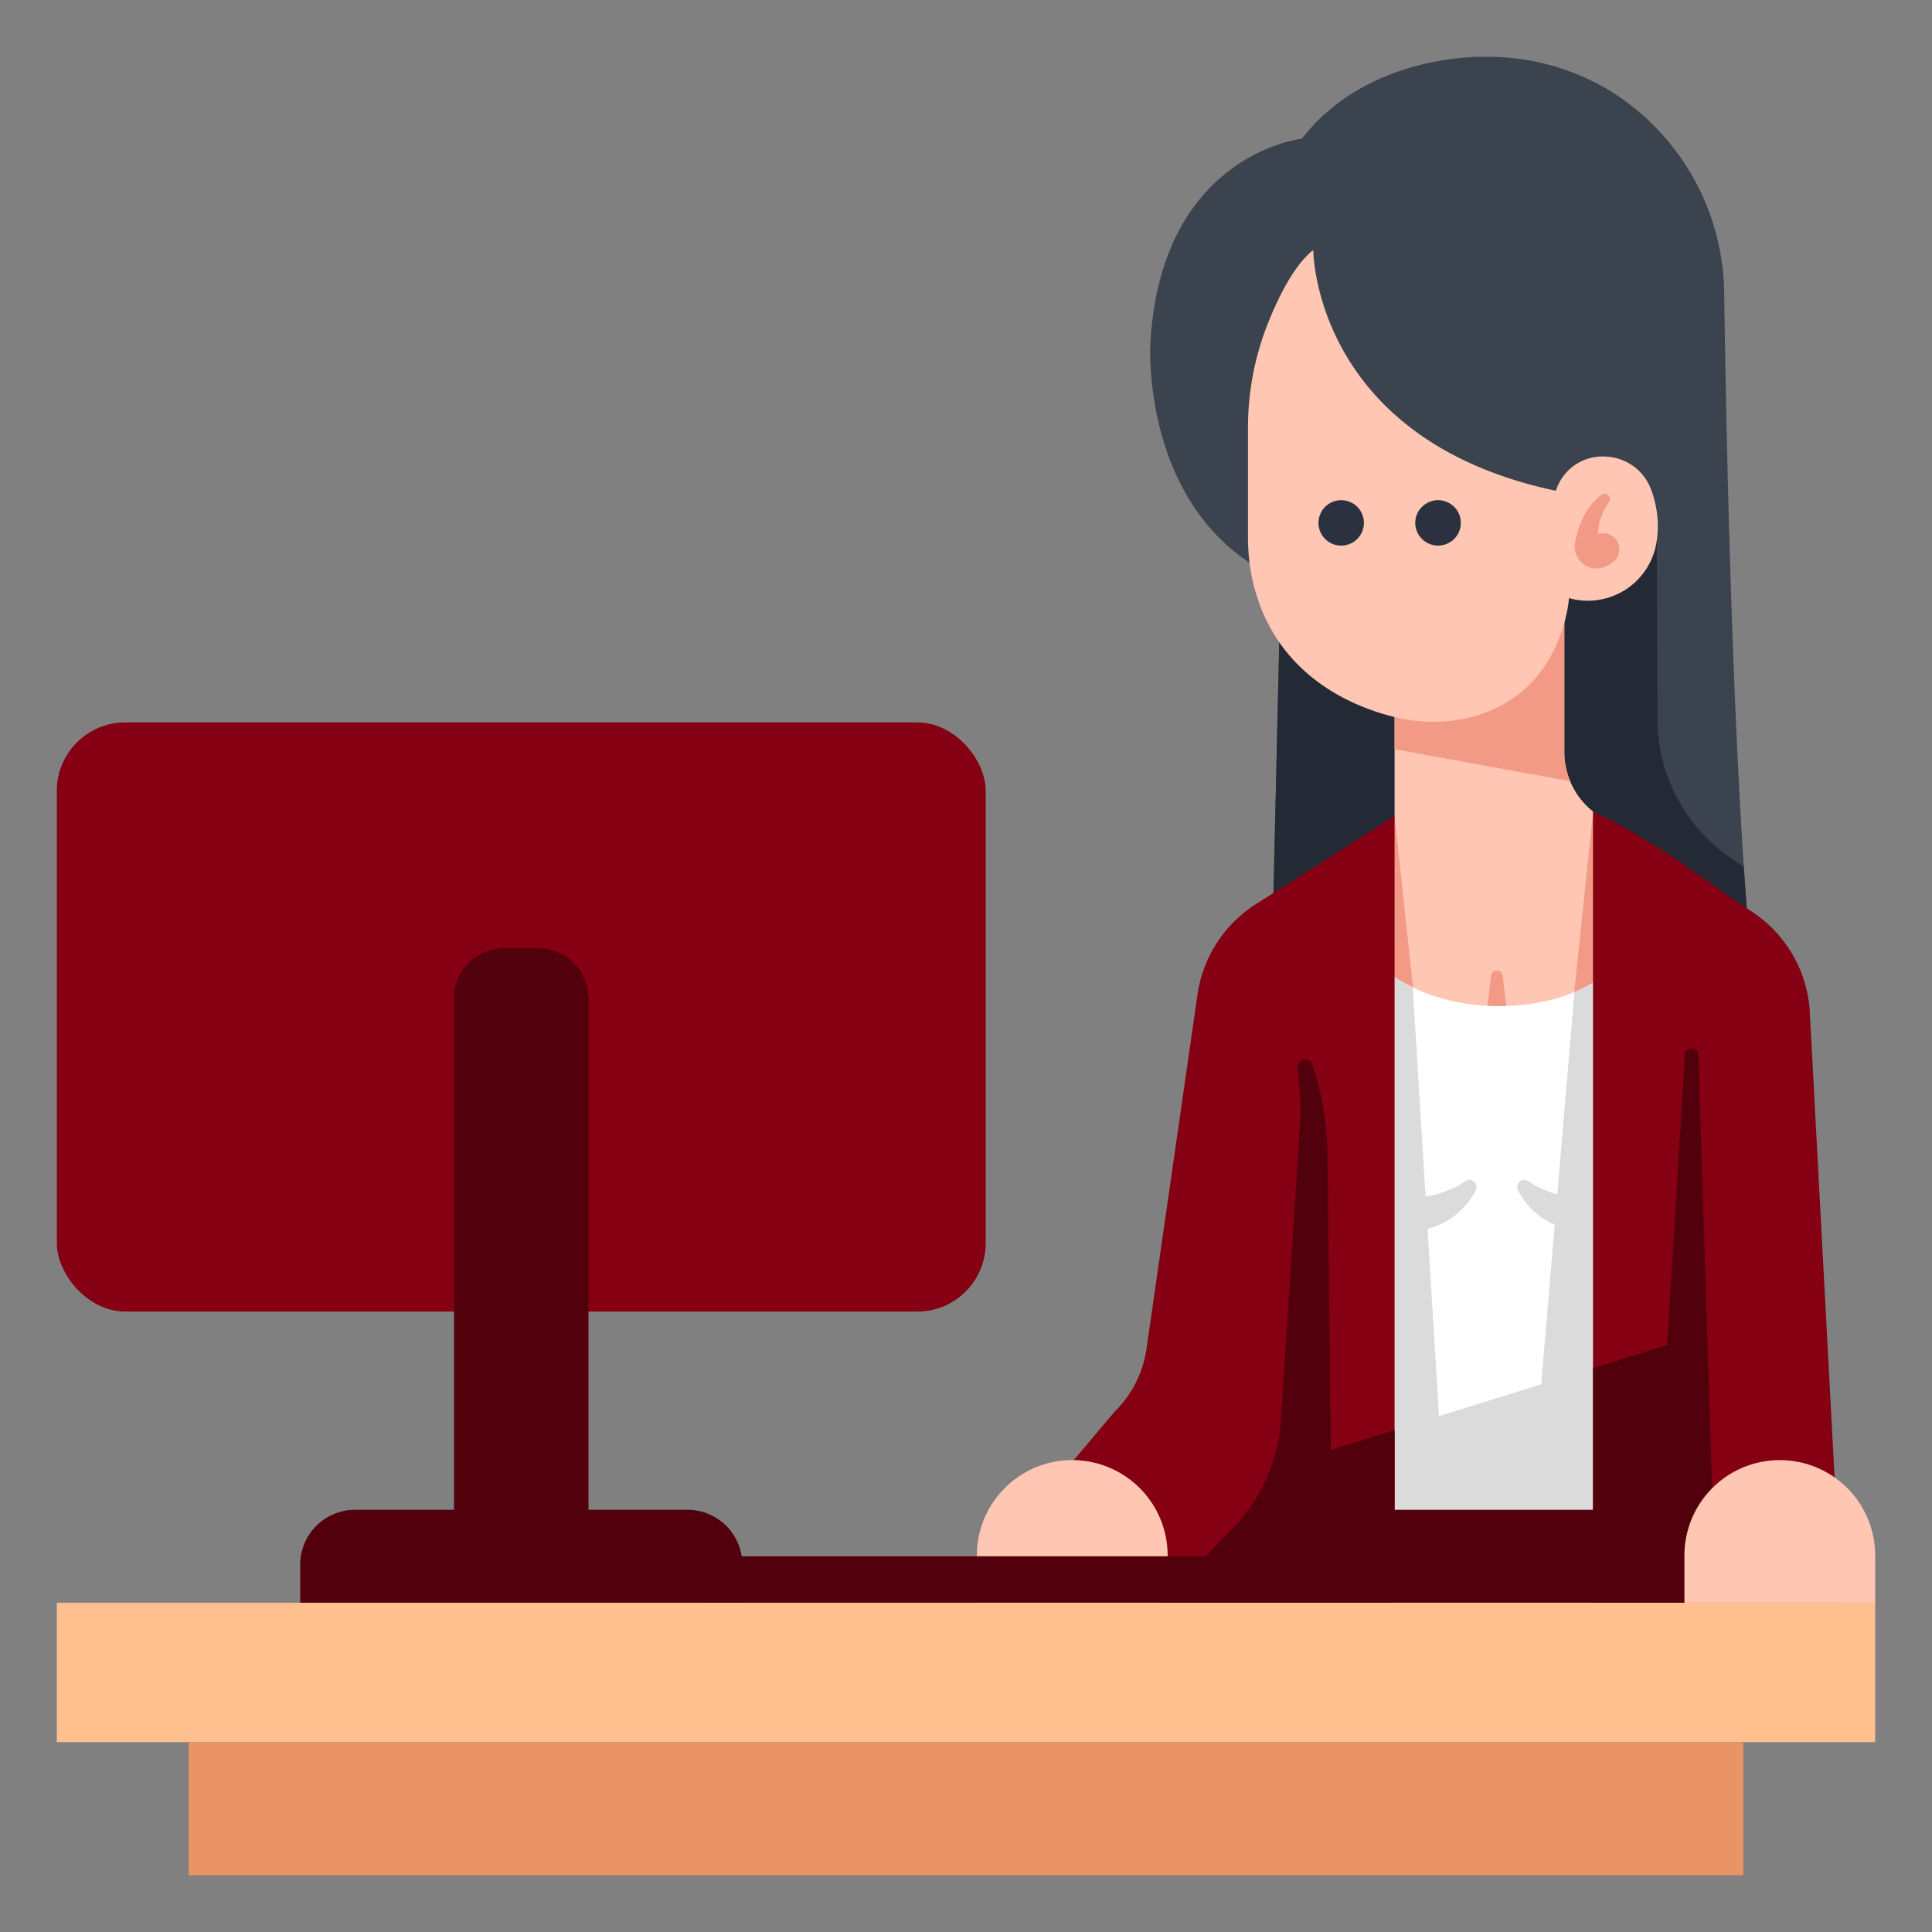 <svg xmlns="http://www.w3.org/2000/svg" version="1.1" xmlns:xlink="http://www.w3.org/1999/xlink" width="512" height="512" x="0" y="0" viewBox="0 0 340 340" style="enable-background:new 0 0 512 512" xml:space="preserve" class=""><rect x="0" y="0" width="340" height="340" fill="#808080" stroke="none"/><g><path fill="#3b434f" d="M229.12 24.407s-24.809 2.668-26.677 36.014c0 0-1.867 30.679 22.942 41.616l-1.6 69.361 84.3-3.735s-3.423-31.057-4.651-115.881a42.49 42.49 0 0 0-19.74-35.582 41.536 41.536 0 0 0-22.31-6.2s-20.526-.8-32.264 14.407z" opacity="1" data-original="#3b434f" class=""></path><path fill="#232935" d="m306.876 152.458-.387-.223a29.853 29.853 0 0 1-14.812-25.73l-.12-31.363-58.1 2.4-8.157 8.165-1.515 65.693 84.3-3.735s-.511-4.639-1.209-15.207z" opacity="1" data-original="#232935"></path><path fill="#ffc7b3" d="M245.423 143.58v-35.331l29.871-8.625v32.73a13.35 13.35 0 0 0 5.06 10.464l5.267 7.162v35.2h-48.474v-24.452z" opacity="1" data-original="#ffc7b3" class=""></path><g fill="#f29a86"><path d="M237.147 185.177h12.746l-4.47-41.597-8.276 17.149zM262.4 171.7l-2.185 18.1h6.41l-2.173-18.1a1.033 1.033 0 0 0-2.052 0zM285.621 185.177V149.98l-5.267-7.162-5.08 48.725z" fill="#f29a86" opacity="1" data-original="#f29a86"></path></g><path fill="#ffffff" d="M236.03 162.147s7.253 14.909 27.8 14.909 27-14.909 27-14.909v119.909h-54.8z" opacity="1" data-original="#ffffff"></path><path fill="#dbdbdb" d="M236.03 254.588v27.468h54.801v-44.548z" opacity="1" data-original="#dbdbdb"></path><path fill="#dbdbdb" d="m277.076 174.575-3.021 35.611a17.04 17.04 0 0 1-5.108-2.328 1.257 1.257 0 0 0-1.8 1.633 13.228 13.228 0 0 0 6.453 6.058l-5.643 66.507h22.874V162.147a26.473 26.473 0 0 1-13.755 12.428zM257.9 207.858a17.013 17.013 0 0 1-7.021 2.727l-2.252-36.824a28.29 28.29 0 0 1-12.594-11.614v119.909h19.218l-4.024-65.795a13.237 13.237 0 0 0 8.473-6.77 1.257 1.257 0 0 0-1.8-1.633z" opacity="1" data-original="#dbdbdb"></path><path fill="#840012" d="m245.423 143.58-24.406 15.532a22.689 22.689 0 0 0-10.277 15.909l-8.967 62.314a19.432 19.432 0 0 1-5.6 11.079l-14.6 17.283v16.359h63.85zM324.032 282.056 318.5 178.192a22.654 22.654 0 0 0-10.4-17.885c-7.53-4.819-15.31-11.535-27.754-17.489v139.238z" opacity="1" data-original="#bdd8ff" class=""></path><path fill="#52000b" d="M228.648 256.889v25.167h16.775V251.66zM280.354 240.773v41.283h16.075l-.161-46.243z" opacity="1" data-original="#88aad3" class=""></path><rect width="163.469" height="103.679" x="10" y="127.134" fill="#840012" rx="12.034" opacity="1" data-original="#697e96" class=""></rect><path fill="#52000b" d="M88.747 166.869h5.975a8.84 8.84 0 0 1 8.84 8.84V265.7H79.907v-89.991a8.84 8.84 0 0 1 8.84-8.84zM62.484 265.7h58.5a9.653 9.653 0 0 1 9.653 9.653v6.706H52.831v-6.706a9.653 9.653 0 0 1 9.653-9.653z" opacity="1" data-original="#3b506d" class=""></path><path fill="#ffc7b3" d="M188.7 256.955a16.786 16.786 0 0 1 16.786 16.786v8.316h-33.573v-8.317a16.786 16.786 0 0 1 16.787-16.785z" opacity="1" data-original="#ffc7b3" class=""></path><path fill="#f29a86" d="m275.294 99.624-29.871 8.625v23.6l30.917 5.629a13.307 13.307 0 0 1-1.046-5.125z" opacity="1" data-original="#f29a86"></path><path fill="#52000b" d="m228.878 196.261-3.438 53.5a30.4 30.4 0 0 1-8.523 19.221l-12.688 13.07h30.283l-.89-78.253a52.127 52.127 0 0 0-2.653-16.416 1.348 1.348 0 0 0-2.623.54l.469 5.465a22.517 22.517 0 0 1 .063 2.873zM298.89 185.711l3.043 96.345H290.6l5.917-96.4a1.187 1.187 0 0 1 2.373.055z" opacity="1" data-original="#88aad3" class=""></path><path fill="#ffc7b3" d="M231.114 44s0 33.336 42.7 42.368a7 7 0 0 1 .458-1.155c3.37-6.938 13.484-6.33 16.263.865a18.133 18.133 0 0 1 1.025 9.063 12.223 12.223 0 0 1-15.144 10.193l-.3-.081s-1.048 17.442-18.221 21.18a28.323 28.323 0 0 1-13.461-.5c-7.756-2.113-20.091-7.846-23.866-23.2a35.444 35.444 0 0 1-.943-8.466v-18.9a49.724 49.724 0 0 1 3.555-18.584c1.979-4.934 4.705-10.244 7.934-12.783z" opacity="1" data-original="#ffc7b3" class=""></path><path fill="#52000b" d="M230.57 265.7h72.7a9.948 9.948 0 0 1 9.948 9.948v6.411h-92.596v-6.411a9.948 9.948 0 0 1 9.948-9.948z" opacity="1" data-original="#3b506d" class=""></path><path fill="#52000b" d="M124.206 273.877h114.733v8.179H124.206z" opacity="1" data-original="#3b506d" class=""></path><path fill="#ffbf8e" d="M10 282.056h320v24.522H10z" opacity="1" data-original="#ffbf8e"></path><path fill="#ea9366" d="M33.213 306.579h273.575V330H33.213z" opacity="1" data-original="#ea9366"></path><path fill="#2b313f" d="M236.03 96.02a3.995 3.995 0 0 1-4-4 4.129 4.129 0 0 1 .08-.78 3.832 3.832 0 0 1 .23-.75 4.524 4.524 0 0 1 .36-.69 4.919 4.919 0 0 1 .5-.61 4.037 4.037 0 0 1 3.61-1.09 3.832 3.832 0 0 1 .75.23 4.524 4.524 0 0 1 .69.36 4 4 0 0 1 1.11 1.11 4.524 4.524 0 0 1 .36.69 3.832 3.832 0 0 1 .23.75 4.129 4.129 0 0 1 .08.78 4.065 4.065 0 0 1-1.17 2.83 4.919 4.919 0 0 1-.61.5 4.524 4.524 0 0 1-.69.36 3.832 3.832 0 0 1-.75.23 4.129 4.129 0 0 1-.78.08zM253.08 96.02a4.129 4.129 0 0 1-.78-.08 3.832 3.832 0 0 1-.75-.23 4.524 4.524 0 0 1-.69-.36 4.919 4.919 0 0 1-.61-.5 3.964 3.964 0 0 1 .61-6.15 4.033 4.033 0 0 1 1.44-.6 3.728 3.728 0 0 1 1.56 0 4.033 4.033 0 0 1 1.44.6 3.639 3.639 0 0 1 .61.49 4.008 4.008 0 0 1 0 5.66 4.279 4.279 0 0 1-.61.5 4.524 4.524 0 0 1-.69.36 3.832 3.832 0 0 1-.75.23 4.129 4.129 0 0 1-.78.08z" opacity="1" data-original="#2b313f" class=""></path><path fill="#f29a86" d="M277.189 95.406c.512-2.549 1.73-6.209 4.615-8.311a.939.939 0 0 1 1.322 1.307 10.365 10.365 0 0 0-1.935 5.606s.044-.017.124-.043A2.847 2.847 0 0 1 284 98.842a5.769 5.769 0 0 1-2.507 1.173s-.045.008-.128.016a3.88 3.88 0 0 1-4.176-4.625z" opacity="1" data-original="#f29a86"></path><path fill="#ffc7b3" d="M313.214 256.955A16.786 16.786 0 0 1 330 273.74v8.316h-33.571v-8.316a16.786 16.786 0 0 1 16.785-16.785z" opacity="1" data-original="#ffc7b3" class=""></path></g></svg>
